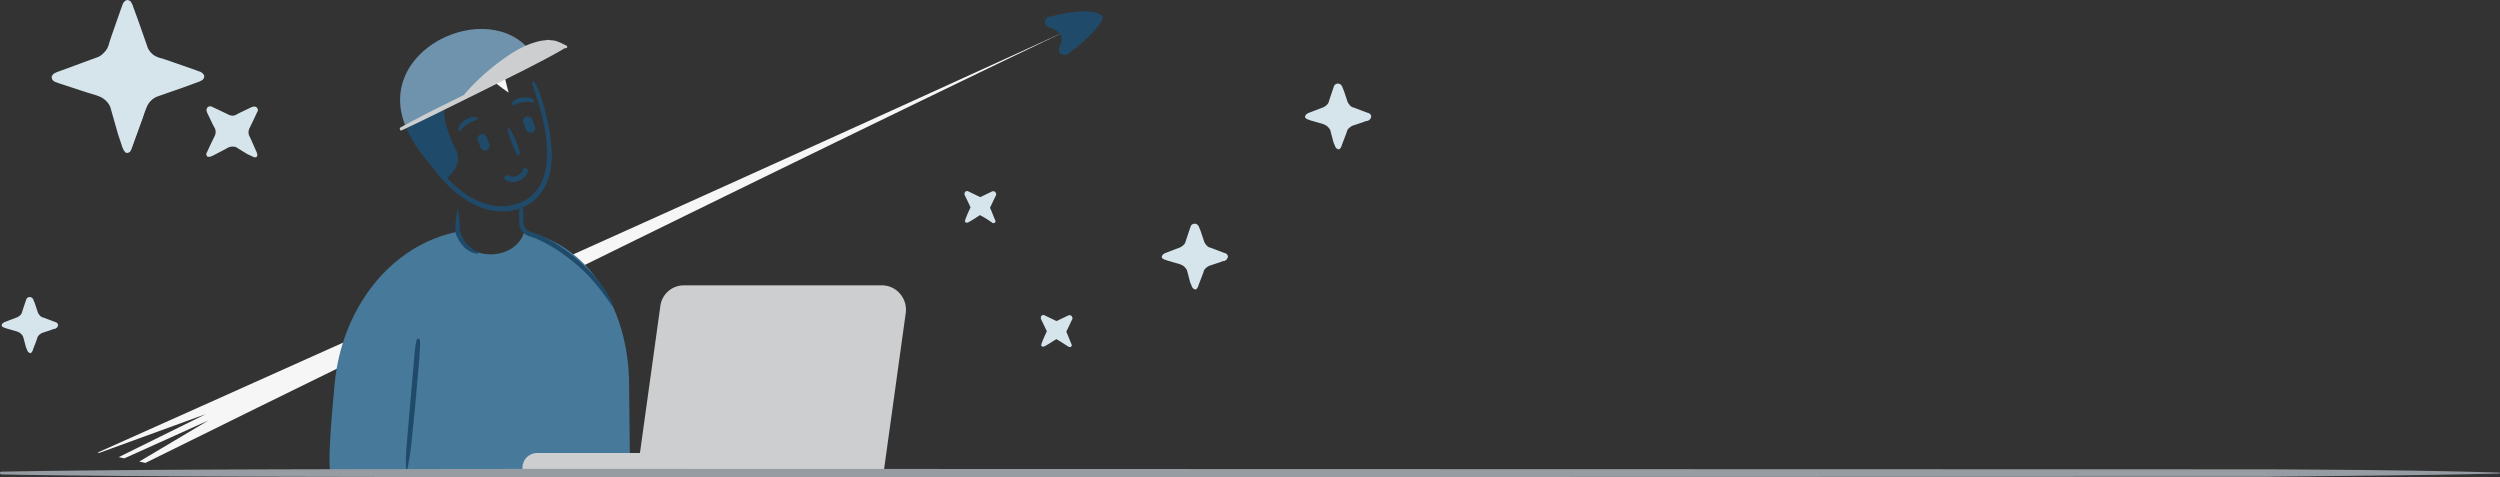 <svg id="jetpack-header" xmlns="http://www.w3.org/2000/svg" viewBox="0 0 3272 624.62"><rect x="0" y="0" width="3272" height="624.62" fill="#333333" stroke="none"/><title>jetpack-header</title><path d="M575.72,3357.78c-192.11,86.34-352.08,157.72-402.05,180.12l2,.44,140.06-51-114.44,56.49,7.42,1.6,110.15-49.66-90.6,53.87,8.09,1.74c72.62-35.87,202-99.72,350.27-172.22l-10.91-21.4Z" transform="translate(-46 -2945.52)" style="fill:#F6F6F6"/><path d="M695.35,3028.07l-.67-.15c-5-3.18-11.26-6.66-16.75-10.66l4.1-2.65c2.21,6.12,3.75,12.09,5.28,18.07l.38,1.49-1,1.2L675,3050.5l-3.7-5.73,18.6-4.46,1.49-.38,1.2,1,15.11,11.72-5.73,3.7c-1.54-6-2.93-12.62-4.46-18.6l-.38-1.49,1-1.2c3.86-4.81,8.39-9.48,12.25-14.29l2.65,4.1c-5.3,1.68-11.8,2.4-17.63,3.26Zm-1.06-1.64c6.79-2.07,12.91-4.28,18.21-6l6.79-2.07-4.15,6.16c-4,5.49-7.19,10.45-11.19,15.93l.58-2.7c1.54,6,2.93,12.62,4.46,18.6l2.69,10.45-8.57-6.08L688,3049.06l3.37.73-18.6,4.46-11.13,2.54,6.75-8.42,11.72-15.11-.58,2.7c-1.54-6-2.25-12.48-3.64-19.12l-1.25-7.32,5.34,4.68a55.38,55.38,0,0,1,14.29,12.25Zm23.54,287.23,13,18.31c251-123.76,543.3-266.12,711.52-346.31-170.62,78.26-468.4,213.11-724.5,328Z" transform="translate(-46 -2945.52)" style="fill:#F6F6F6"/><path d="M1486.19,2965.47c-4.33-9.4-64.36,7.31-64.36,7.31s14.69,3.87,19.16,12.59c1.64-1.06,4-2,5.59-3-1.64,1.06-4,2-5.59,3a.68.68,0,0,1,.53.82c4.33,9.4-2.24,23.5-2.24,23.5S1490.51,2974.87,1486.19,2965.47Z" transform="translate(-46 -2945.52)" style="fill:#204A69"/><path d="M1485.22,2966.68c-1.2-1-4-.87-6.36,0a32.21,32.21,0,0,0-7.47,1.92c-5.15,1-10.45,2.69-15.61,3.7-10.45,2.69-20.91,5.38-31.51,8.74l.21-14.06c2.7.58,4.57,1.69,6.6,2.13,1.88,1.11,3.9,1.54,6.45,2.8a27.8,27.8,0,0,1,11.07,10.85l-9.82-3.52,5.59-3a7.86,7.86,0,1,1,6.83,14.17l-5.59,3,3.67-10.5a23.31,23.31,0,0,1,2.3,9,35.58,35.58,0,0,1-.25,7.71l-1.6,7.42c-.58,2.7-1.69,4.57-2.94,7.13l-10.83-8.68c9-5.82,17.5-12.46,26.51-18.28,4.24-3.32,8.48-6.64,12.58-9.28,1.78-1.73,4.24-3.32,5.35-5.2a5.23,5.23,0,0,0,1.93-2.41,2.14,2.14,0,0,0,1-1.2l1.93-2.41Zm3.28-2.12c1.44,3.13.33,5,0,6.36a10,10,0,0,1-2.36,4.43,42.18,42.18,0,0,1-5.11,7.36,165,165,0,0,1-11.81,12.27,192.17,192.17,0,0,1-25.74,21.27,7.49,7.49,0,0,1-10.26-1.5,5.56,5.56,0,0,1-.72-6.5l.15-.67c.29-1.35,1.4-3.23,1.69-4.57l1-4.72c.05-3.52,0-6.36-1.25-7.32-2.12-3.28-1.92-7.47,1.36-9.58l.82-.53.82-.53,5.59-3,6.83,14.17-5.59,3c-4,2-7.85.43-9.82-3.52a19.91,19.91,0,0,0-5.87-5.5c-1.2-1-2.55-1.25-4.43-2.36a11.74,11.74,0,0,0-4.57-1.69l-.67-.15c-3.9-1.54-5.87-5.5-4.33-9.4a6,6,0,0,1,5.21-4.52c11.13-2.54,21.58-5.23,33.1-6.28a72.74,72.74,0,0,1,17.05-.56,36.43,36.43,0,0,1,8.91,1.21,13.46,13.46,0,0,1,4.57,1.69,6,6,0,0,1,4.14,3.71l1.25-2.55Z" transform="translate(-46 -2945.52)" style="fill:#204A69"/><path d="M1441.52,2986.19a30,30,0,0,0,5.59-3A30,30,0,0,1,1441.52,2986.19Z" transform="translate(-46 -2945.52)" style="fill:#204A69"/><path d="M1442.87,2986.48l.29-1.35-2-.44a10.25,10.25,0,0,1,.2-4.19l.44-2a9.52,9.52,0,0,1,2.6-2.26l6.83,14.17a2.41,2.41,0,0,0-1.2-1c-.53-.82-3.08-2.07-5.1-2.51Zm-3.9-1.54c-.38-1.49-.77-3,.34-4.86a12.37,12.37,0,0,1,4.39-4c4-2,8.67-1,10.64,3a7.5,7.5,0,0,1-2.18,10.11l-1.64,1.06a5.23,5.23,0,0,1-3,.77l-2-.44a6.3,6.3,0,0,1-2.94-2.75l-2-.44.29-1.35-1.88-1.11Z" transform="translate(-46 -2945.52)" style="fill:#204A69"/><g id="Rectangle-66"><path d="M190.94,3085.53c-2.35-5.88-8.82-12.94-15.29-15.29L121,3050.83c-5.88-2.35-5.88-5.88,0-7.64l54.69-19.41c5.88-2.35,12.94-8.82,15.29-15.29l19.41-54.69c2.35-5.88,5.88-5.88,7.64,0l19.41,54.69c2.35,5.88,8.82,12.94,15.29,15.29l54.69,19.41c5.88,2.35,5.88,5.88,0,7.64l-54.69,19.41c-5.88,2.35-12.94,8.82-15.29,15.29L218,3140.22c-2.35,5.88-5.88,5.88-7.64,0Z" transform="translate(-46 -2945.52)" style="fill:#d5e5eb"/><path d="M190.35,3085.53c-2.35-5.88-7.06-10-12.35-12.94-5.29-2.35-11.76-4.12-17.64-5.88L124.49,3055l-4.7-1.76a9.35,9.35,0,0,1-5.29-3.53,6.25,6.25,0,0,1-.59-4.7,12.83,12.83,0,0,1,2.35-2.94,34.67,34.67,0,0,1,4.7-2.35l17.64-6.47,35.28-12.94c4.7-1.76,9.41-6.47,12.35-11.17a34,34,0,0,0,2.94-8.23l2.94-8.82,12.35-35.28,1.76-4.7a9.35,9.35,0,0,1,3.53-5.29,4.38,4.38,0,0,1,5.29-.59,4.83,4.83,0,0,1,2.94,2.94,20.89,20.89,0,0,1,2.35,5.29l6.47,17.64,12.35,35.28a22.9,22.9,0,0,0,10.58,11.76A34,34,0,0,0,258,3022l8.82,2.94,35.28,12.35,4.7,1.76a9.35,9.35,0,0,1,5.29,3.53,4.38,4.38,0,0,1,.59,5.29,4.83,4.83,0,0,1-2.94,2.94,20.89,20.89,0,0,1-5.29,2.35l-17.64,6.47L251.51,3072a25,25,0,0,0-12.35,11.17c-1.18,2.35-2.35,5.29-3.53,8.23l-2.94,8.82-12.94,35.28-1.76,4.7c-.59,1.76-1.18,3.53-2.94,4.7-1.18.59-2.94,1.18-4.12.59s-1.76-1.76-2.35-2.35a34.67,34.67,0,0,1-2.35-4.7l-5.88-17.64Zm1.76-.59,12.94,35.28,6.47,17.64a28.66,28.66,0,0,0,1.76,4.12l.59.59c1.18-1.18,2.35-4.7,2.94-7.64l12.35-35.87,2.94-8.82c1.18-2.94,1.76-5.88,3.53-9.41,3.53-5.88,8.23-11.17,15.29-13.53l35.28-12.35,17.64-6.47a9.57,9.57,0,0,0,3.53-1.76.58.58,0,0,0,.59-.59v.59c-.59-.59-4.12-1.76-7.06-2.94l-35.28-12.35-8.82-2.94c-2.94-1.18-5.88-1.76-9.41-3.53a32.32,32.32,0,0,1-14.11-15.29l-12.35-35.28-6.47-17.64a9.57,9.57,0,0,0-1.76-3.53.58.58,0,0,0-.59-.59h1.18c-.59.59-1.76,4.12-2.94,7.06L198,2995l-2.94,8.82c-1.18,2.94-1.76,5.88-3.53,9.41-3.53,5.88-8.82,11.17-15.29,13.53l-35.87,12.35L122.72,3045a9.57,9.57,0,0,0-3.53,1.76.58.58,0,0,0-.59.59h0c.59,1.18,4.12,2.35,7.06,3.53l35.28,12.94c5.88,2.35,11.76,4.12,17.64,7.06a31.27,31.27,0,0,1,13.53,14.11Z" transform="translate(-46 -2945.52)" style="fill:#d5e5eb"/></g><g id="Rectangle-66-2" data-name="Rectangle-66"><path d="M1600.17,3299c-1.38-3.45-4.83-7.59-9-9l-19.31-6.9c-3.45-1.38-3.45-3.45,0-4.83l19.31-6.9c3.45-1.38,7.59-4.83,9-9l6.9-19.31c1.38-3.45,3.45-3.45,4.83,0l6.9,19.31c1.38,3.45,4.83,7.59,9,9l19.31,6.9c3.45,1.38,3.45,3.45,0,4.83l-19.31,6.9c-3.45,1.38-7.59,4.83-9,9l-6.9,19.31c-1.38,3.45-3.45,3.45-4.83,0Z" transform="translate(-46 -2945.52)" style="fill:#d5e5eb"/><path d="M1599.48,3299a18.59,18.59,0,0,0-4.83-5.52,24.5,24.5,0,0,0-6.21-2.76l-14.48-4.14a28.74,28.74,0,0,0-4.14-1.38c-.69-.69-2.07-.69-2.76-2.07a2.1,2.1,0,0,1,0-2.76c0-.69.69-1.38,1.38-2.07q3.1-2.07,4.14-2.07l3.45-1.38,14.48-5.52a21,21,0,0,0,4.83-3.45c1.38-1.38,2.07-2.76,2.76-5.52l4.83-14.48a28.74,28.74,0,0,0,1.38-4.14c.69-.69.69-2.07,2.76-2.76.69-.69,2.76-.69,3.45-.69,1.38.69,2.07.69,2.76,1.38,2.07,2.07,2.07,3.45,2.76,4.83l1.38,3.45,4.83,14.48a21,21,0,0,0,3.45,4.83c1.38,1.38,2.76,2.07,5.52,2.76l14.48,5.52a28.75,28.75,0,0,0,4.14,1.38c.69.69,2.07.69,2.76,2.76a3.13,3.13,0,0,1,0,3.45c-.69,1.38-.69,2.07-1.38,2.07a5.73,5.73,0,0,1-4.83,2.07l-3.45,1.38-14.48,4.83a21,21,0,0,0-4.83,3.45c-1.38,1.38-2.07,2.76-2.76,5.52l-5.52,14.48a28.74,28.74,0,0,0-1.38,4.14c-.69.69-.69,1.38-2.07,2.76a2.1,2.1,0,0,1-2.76,0c-.69,0-1.38-.69-2.07-1.38-1.38-1.38-1.38-3.45-2.07-4.14l-1.38-3.45-4.14-15.86Zm2.07-.69,5.52,14.48,1.38,3.45c.69,1.38.69,2.07,1.38,2.76a1,1,0,0,0-1.38,0v-.69a11.65,11.65,0,0,1,1.38-3.45l4.83-14.48c.69-2.07,2.07-5.52,4.14-7.59a21.61,21.61,0,0,1,7.59-5.52l14.48-5.52,3.45-1.38a5.34,5.34,0,0,1,2.07-.69l-.69.69v2.07h0a11.65,11.65,0,0,1-3.45-1.38l-14.48-4.83c-2.07-.69-6.21-2.07-8.28-4.14a21.61,21.61,0,0,1-5.52-7.59l-4.83-14.48-1.38-3.45a5.34,5.34,0,0,1-.69-2.07l.69.69h2.07c.69-.69.69-.69.69,0a11.65,11.65,0,0,1-1.38,3.45l-5.52,14.48c-.69,2.07-2.07,5.52-4.14,7.59a21.61,21.61,0,0,1-7.59,5.52l-14.48,4.83-3.45,1.38a5.21,5.21,0,0,1-2.76.69v-2.07h0a11.65,11.65,0,0,1,3.45,1.38l14.48,5.52a18.82,18.82,0,0,1,12.41,10.34Z" transform="translate(-46 -2945.52)" style="fill:#d5e5eb"/></g><g id="Rectangle-66-3" data-name="Rectangle-66"><path d="M1429.15,3388.64l-17.24,8.28,8.28-17.24-8.28-17.24,17.24,8.28,17.24-8.28-8.28,17.24,8.28,17.24Z" transform="translate(-46 -2945.52)" style="fill:#d5e5eb"/><path d="M1428.46,3389.33c-5.52,3.45-10.34,6.9-15.86,9.65a3,3,0,0,1-3.45-.69,1.29,1.29,0,0,1,0-2.07v-.69c2.07-6.21,4.83-11.72,7.59-17.93v2.76l-8.28-17.24c-.69-2.07,0-4.14,1.38-4.83a3.13,3.13,0,0,1,3.45,0l17.24,8.28h-3.45l17.24-8.28c2.07-.69,4.14,0,4.83,2.07a3.13,3.13,0,0,1,0,3.45c-2.76,5.52-5.52,11.72-8.28,17.24v-2.76c2.76,5.52,4.83,11.72,7.59,17.93a2.52,2.52,0,0,1-1.38,3.45H1445c-5.52-3.45-10.34-6.9-16.55-10.34Zm1.38-2.07c5.52,2.07,11.72,4.14,17.24,6.9l-3.45,3.45c-2.76-5.52-6.21-11-9-16.55a2.1,2.1,0,0,1,0-2.76c2.76-5.52,5.52-11.72,8.28-17.24l4.83,4.83-17.24,8.28a3.13,3.13,0,0,1-3.45,0l-17.24-8.28,4.83-4.83,8.28,17.24a2.1,2.1,0,0,1,0,2.76c-2.76,5.52-6.21,11-9,16.55l-3.45-3.45c6.21-2.76,12.41-4.83,18.62-6.9h.69Z" transform="translate(-46 -2945.52)" style="fill:#d5e5eb"/></g><g id="Rectangle-66-4" data-name="Rectangle-66"><path d="M1329.31,3225.71l-17.24,8.28,8.28-17.24-8.28-17.24,17.24,8.28,17.24-8.28-8.28,17.24,8.28,17.24Z" transform="translate(-46 -2945.52)" style="fill:#d5e5eb"/><path d="M1328.62,3227.09c-5.52,3.45-10.34,6.9-15.86,9.65a3,3,0,0,1-3.45-.69,1.29,1.29,0,0,1,0-2.07v-.69c2.07-6.21,4.83-11.72,7.59-17.93v2.76l-8.28-17.24c-.69-2.07,0-4.14,1.38-4.83a3.13,3.13,0,0,1,3.45,0l17.24,8.28h-3.45l17.24-8.28c2.07-.69,4.14,0,4.83,2.07a3.13,3.13,0,0,1,0,3.45c-2.76,5.52-5.52,11.72-8.28,17.24v-2.76c2.76,5.52,4.83,11.72,7.59,17.93a2.52,2.52,0,0,1-1.38,3.45h-2.07a133.8,133.8,0,0,0-16.55-10.34ZM1330,3225c5.52,2.07,11.72,4.14,17.24,6.9l-3.45,3.45c-2.76-5.52-6.21-11-9-16.55a2.1,2.1,0,0,1,0-2.76c2.76-5.52,5.52-11.72,8.28-17.24l4.83,4.83-17.24,8.28a3.13,3.13,0,0,1-3.45,0l-17.24-8.28,4.83-4.83,8.28,17.24a2.1,2.1,0,0,1,0,2.76c-2.76,5.52-6.21,11-9,16.55l-3.45-3.45c6.21-2.76,12.41-4.83,18.62-6.9h.69Z" transform="translate(-46 -2945.52)" style="fill:#d5e5eb"/></g><g id="Rectangle-66-5" data-name="Rectangle-66"><path d="M355,3137.28a16.32,16.32,0,0,0-10.58,0l-21.76,10.58c-2.94,1.18-4.12,0-2.94-2.94l10.58-21.76a16.32,16.32,0,0,0,0-10.58l-10.58-21.76c-1.18-2.94,0-4.12,2.94-2.94l21.76,10.58a16.32,16.32,0,0,0,10.58,0l21.76-10.58c2.94-1.18,4.12,0,2.94,2.94l-10.58,21.76a16.32,16.32,0,0,0,0,10.58l10.58,21.76c1.18,2.94,0,4.12-2.94,2.94Z" transform="translate(-46 -2945.52)" style="fill:#d5e5eb"/><path d="M354.42,3137.86a16.78,16.78,0,0,0-7.64,0c-2.35.59-4.7,2.35-7.06,3.53L325,3149a19.91,19.91,0,0,1-4.7,1.76H318a3.15,3.15,0,0,1-1.76-2.35c-.59-1.76,0-2.35.59-3.53l3.53-7.64,7.06-14.7a11.68,11.68,0,0,0,.59-6.47c0-1.76-1.76-4.12-2.94-6.47l-7.06-14.7a19.91,19.91,0,0,1-1.76-4.7,6.39,6.39,0,0,1,.59-2.94c.59-1.18,1.76-2.35,2.94-2.35a4.46,4.46,0,0,1,4.12.59l7.64,3.53,14.7,7.06c1.76.59,4.12,1.18,5.88.59,1.76,0,4.12-1.76,6.47-2.94l14.7-7.06a19.91,19.91,0,0,1,4.7-1.76,6.39,6.39,0,0,1,2.94.59c1.18.59,2.35,1.76,2.35,2.94a3.3,3.3,0,0,1-.59,3.53l-3.53,7.64-7.06,14.7a11.68,11.68,0,0,0-.59,6.47c0,1.76,1.76,4.12,2.94,7.06l6.47,14.7a19.91,19.91,0,0,1,1.76,4.7v2.35c-.59,1.18-1.18,1.76-2.35,1.76-1.76,0-2.35,0-2.94-.59l-7.64-3.53-15.29-9.41Zm.59-1.76,14.7,6.47,7.64,3.53h.59a.58.58,0,0,0-.59.59,9.94,9.94,0,0,0-1.18-2.94l-7.64-14.7-1.76-3.53a40.51,40.51,0,0,1-1.76-4.7,15.26,15.26,0,0,1,1.18-10l7.06-14.7,3.53-7.06h0a1.26,1.26,0,0,0,1.18,1.18h.59a27.69,27.69,0,0,0-2.94,1.18l-14.7,7.06-3.53,1.76a40.52,40.52,0,0,1-4.7,1.76c-3.53.59-6.47.59-10-1.18l-14.7-7.06-7.06-3.53h0a1.26,1.26,0,0,0,1.18-1.18v-.59a27.7,27.7,0,0,0,1.18,2.94l7.06,14.7,1.76,3.53a40.51,40.51,0,0,1,1.76,4.7c.59,3.53.59,6.47-1.18,10L325,3139l-3.53,7.06v.59a2.05,2.05,0,0,1-.59-1.18h0a9.93,9.93,0,0,0,2.94-1.18l15.29-6.47a26.85,26.85,0,0,1,8.23-2.94,34.42,34.42,0,0,1,7.64,1.18Z" transform="translate(-46 -2945.52)" style="fill:#d5e5eb"/></g><g id="Rectangle-66-6" data-name="Rectangle-66"><path d="M1787.72,3115.61c-1.38-3.45-4.83-7.59-9-9l-19.31-6.9c-3.45-1.38-3.45-3.45,0-4.83l19.31-6.9c3.45-1.38,7.59-4.83,9-9l6.9-19.31c1.38-3.45,3.45-3.45,4.83,0l6.9,19.31c1.38,3.45,4.83,7.59,9,9l19.31,6.9c3.45,1.38,3.45,3.45,0,4.83l-19.31,6.9c-3.45,1.38-7.59,4.83-9,9l-6.9,19.31c-1.38,3.45-3.45,3.45-4.83,0Z" transform="translate(-46 -2945.52)" style="fill:#d5e5eb"/><path d="M1787,3115.61a18.59,18.59,0,0,0-4.83-5.52,24.5,24.5,0,0,0-6.21-2.76l-14.48-4.14a28.75,28.75,0,0,0-4.14-1.38c-.69-.69-2.07-.69-2.76-2.07a2.1,2.1,0,0,1,0-2.76c0-.69.69-1.38,1.38-2.07q3.1-2.07,4.14-2.07l3.45-1.38,14.48-5.52a21,21,0,0,0,4.83-3.45c1.38-1.38,2.07-2.76,2.76-5.52l4.83-14.48a28.74,28.74,0,0,0,1.38-4.14c.69-.69.69-2.07,2.76-2.76.69-.69,2.76-.69,3.45-.69,1.38.69,2.07.69,2.76,1.38,2.07,2.07,2.07,3.45,2.76,4.83l1.38,3.45,4.83,14.48a21,21,0,0,0,3.45,4.83c1.38,1.38,2.76,2.07,5.52,2.76l14.48,5.52a28.75,28.75,0,0,0,4.14,1.38c.69.69,2.07.69,2.76,2.76a3.13,3.13,0,0,1,0,3.45c-.69,1.38-.69,2.07-1.38,2.07a5.73,5.73,0,0,1-4.83,2.07l-3.45,1.38L1816,3110.1a21,21,0,0,0-4.83,3.45c-1.38,1.38-2.07,2.76-2.76,5.52l-5.52,14.48a28.74,28.74,0,0,0-1.38,4.14c-.69.69-.69,1.38-2.07,2.76a2.1,2.1,0,0,1-2.76,0c-.69,0-1.38-.69-2.07-1.38-1.38-1.38-1.38-3.45-2.07-4.14l-1.38-3.45-4.14-15.86Zm2.07-.69,5.52,14.48,1.38,3.45c.69,1.38.69,2.07,1.38,2.76a1,1,0,0,0-1.38,0v-.69a11.65,11.65,0,0,1,1.38-3.45l4.83-14.48c.69-2.07,2.07-5.52,4.14-7.59a21.61,21.61,0,0,1,7.59-5.52l14.48-5.52,3.45-1.38a5.34,5.34,0,0,1,2.07-.69l-.69.69v2.07h0a11.65,11.65,0,0,1-3.45-1.38l-14.48-4.83c-2.07-.69-6.21-2.07-8.28-4.14a21.61,21.61,0,0,1-5.52-7.59l-4.83-14.48-1.38-3.45a5.34,5.34,0,0,1-.69-2.07l.69.69h2.07c.69-.69.69-.69.69,0a11.65,11.65,0,0,1-1.38,3.45l-5.52,14.48c-.69,2.07-2.07,5.52-4.14,7.59a21.61,21.61,0,0,1-7.59,5.52l-14.48,4.83-3.45,1.38a5.21,5.21,0,0,1-2.76.69v-2.07h0a11.65,11.65,0,0,1,3.45,1.38l14.48,5.52a18.82,18.82,0,0,1,12.41,10.34Z" transform="translate(-46 -2945.52)" style="fill:#d5e5eb"/></g><g id="Rectangle-66-7" data-name="Rectangle-66"><path d="M76.86,3386c-1.18-2.94-4.12-6.47-7.64-7.64l-16.47-5.88c-2.94-1.18-2.94-2.94,0-4.12l16.47-5.88c2.94-1.18,6.47-4.12,7.64-7.64l5.88-16.47c1.18-2.94,2.94-2.94,4.12,0l5.88,16.47c1.18,2.94,4.12,6.47,7.64,7.64l16.47,5.88c2.94,1.18,2.94,2.94,0,4.12l-16.47,5.88c-2.94,1.18-6.47,4.12-7.64,7.64l-5.88,16.47c-1.18,2.94-2.94,2.94-4.12,0Z" transform="translate(-46 -2945.52)" style="fill:#d5e5eb"/><path d="M76.27,3386a15.85,15.85,0,0,0-4.12-4.7,20.89,20.89,0,0,0-5.29-2.35l-12.35-3.53a24.52,24.52,0,0,0-3.53-1.18c-.59-.59-1.76-.59-2.35-1.76a1.79,1.79,0,0,1,0-2.35c0-.59.59-1.18,1.18-1.76q2.65-1.76,3.53-1.76l2.94-1.18,12.35-4.7a17.87,17.87,0,0,0,4.12-2.94,8.86,8.86,0,0,0,2.35-4.7l4.12-12.35a24.52,24.52,0,0,0,1.18-3.53c.59-.59.59-1.76,2.35-2.35.59-.59,2.35-.59,2.94-.59,1.18.59,1.76.59,2.35,1.18,1.76,1.76,1.76,2.94,2.35,4.12l1.18,2.94,4.12,12.35a17.87,17.87,0,0,0,2.94,4.12,8.86,8.86,0,0,0,4.7,2.35l12.35,4.7a24.52,24.52,0,0,0,3.53,1.18c.59.59,1.76.59,2.35,2.35a2.67,2.67,0,0,1,0,2.94c-.59,1.18-.59,1.76-1.18,1.76a4.89,4.89,0,0,1-4.12,1.76l-2.94,1.18L101,3381.32a17.87,17.87,0,0,0-4.12,2.94,8.86,8.86,0,0,0-2.35,4.7l-4.7,12.35a24.52,24.52,0,0,0-1.18,3.53c-.59.59-.59,1.18-1.76,2.35a1.79,1.79,0,0,1-2.35,0c-.59,0-1.18-.59-1.76-1.18-1.18-1.18-1.18-2.94-1.76-3.53l-1.18-2.94L76.27,3386Zm1.76-.59,4.7,12.35,1.18,2.94c.59,1.18.59,1.76,1.18,2.35a.81.81,0,0,0-1.18,0v-.59a9.94,9.94,0,0,1,1.18-2.94l4.12-12.35a17.66,17.66,0,0,1,3.53-6.47,18.43,18.43,0,0,1,6.47-4.7l12.35-4.7,2.94-1.18a4.55,4.55,0,0,1,1.76-.59l-.59.59v1.76h0a9.94,9.94,0,0,1-2.94-1.18l-12.35-4.12c-1.76-.59-5.29-1.76-7.06-3.53a18.43,18.43,0,0,1-4.7-6.47l-4.12-12.35-1.18-2.94a4.55,4.55,0,0,1-.59-1.76l.59.59h1.76c.59-.59.59-.59.59,0a9.94,9.94,0,0,1-1.18,2.94l-4.7,12.35a17.66,17.66,0,0,1-3.53,6.47,18.43,18.43,0,0,1-6.47,4.7l-12.35,4.12-2.94,1.18a4.45,4.45,0,0,1-2.35.59v-1.76h0a9.94,9.94,0,0,1,2.94,1.18l12.35,4.7A16.05,16.05,0,0,1,78,3385.43Z" transform="translate(-46 -2945.52)" style="fill:#d5e5eb"/></g><path d="M869.37,3449.44c0-103.63-57.3-186.53-137.16-200.55-11.58,38.4-73.76,39.62-87.17,1.83l-.61-1.83c-89,18.29-151.18,101.8-160.32,198.11-13.41,138.38-3,116.43-3,116.43H870.59" transform="translate(-46 -2945.52)" style="fill:#46799A"/><path d="M595.66,3390.31c.61,7.31-.61,14-.61,21.34L593.23,3433,589.57,3475l-4.27,42.06a333,333,0,0,1-6.1,42.06c0,.61-.61.61-1.22.61s-.61-.61-.61-1.22c-.61-14,.61-28,1.83-42.06l3.66-42.06,3.66-42.06,1.83-21.34c.61-6.71,1.22-14,3-20.73.61-1.22,1.22-1.83,2.44-1.22.61,0,1.22.61,1.83,1.22Zm134.11-173.12c1.22,3.66,1.22,7.92,1.22,11.58a62.68,62.68,0,0,0,.61,11,12.13,12.13,0,0,0,4.88,7.31,29.72,29.72,0,0,0,4.27,1.83c1.83.61,4.27,1.22,6.1,1.83,15.24,5.49,28,14,40.84,23.16A276,276,0,0,1,822.43,3305c10.36,11.58,19.51,24.38,25.6,39,0,.61,0,1.22-.61,1.22s-1.22,0-1.22-.61a316.68,316.68,0,0,0-28-36A226.22,226.22,0,0,0,784,3278.76a200.2,200.2,0,0,0-18.9-12.19c-6.71-3.66-13.41-7.31-20.12-9.75a42,42,0,0,1-4.88-1.83,18.26,18.26,0,0,1-6.1-2.44,20.61,20.61,0,0,1-7.92-11,27.34,27.34,0,0,1-.61-6.71v-5.49c0-3.66-.61-7.92,1.22-11.58.61-1.22,1.83-1.83,3-.61-.61-1.22-.61-.61,0,0Z" transform="translate(-46 -2945.52)" style="fill:#204A69"/><path d="M746.23,3053.82c7.31,14,11.58,29.87,15.24,45.11a241.62,241.62,0,0,1,6.71,47.55c0,15.85-2.44,32.92-11,46.94a61.17,61.17,0,0,1-17.07,18.29c-7.31,4.88-15.24,7.31-23.16,9.14a76.9,76.9,0,0,1-48.16-6.71c-14.63-6.71-28-17.07-39-28.65-22.55-23.16-37.79-51.81-47.55-81.68,0-.61,0-1.22.61-1.22s1.22,0,1.22.61c13.41,28.65,28.65,56.08,50.6,78.64,11,11,23.16,20.73,37.18,26.82s29.26,8.53,43.89,5.49c7.31-1.83,14.63-4.27,20.73-8.53a53.83,53.83,0,0,0,15.24-15.85c7.92-12.8,10.36-28.65,10.36-43.89s-2.44-31.09-6.1-46.33-9.14-29.87-13.41-45.11c-.61-1.22,0-2.44,1.22-2.44,1.22.61,1.83.61,2.44,1.83Z" transform="translate(-46 -2945.52)" style="fill:#204A69"/><path d="M653.57,3008.1c48.77-19.51,91.44-8.53,88.39,14.63-2.44,20.12-100.58,26.82-112.16,54.86-7.31,18.29,3.66,45.72,12.8,63.4a25.86,25.86,0,0,1-4.88,30.48l-8.53,10.36c-54.25-53.64-103-123.14,24.38-173.73Zm59.74,106.07c3,4.88,5.49,10.36,7.92,15.24,1.83,5.49,4.27,11,5.49,16.46,0,1.22-.61,2.44-1.83,2.44s-1.83,0-2.44-1.22c-3-4.88-4.88-10.36-7.31-15.85a168.15,168.15,0,0,1-4.88-16.46c0-.61.61-1.83,1.22-1.83.61.61,1.22.61,1.83,1.22Z" transform="translate(-46 -2945.52)" style="fill:#204A69"/><path d="M742.57,3119a6.34,6.34,0,0,0,3.66-7.92l-3.66-9.14a6.17,6.17,0,0,0-11.58,4.27l3.66,9.14A6.34,6.34,0,0,0,742.57,3119Zm-59.74,23.16a6.34,6.34,0,0,0,3.66-7.92l-3.66-9.14a6.17,6.17,0,0,0-11.58,4.27l3.66,9.14A5.86,5.86,0,0,0,682.83,3142.21Z" transform="translate(-46 -2945.52)" style="fill:#204A69"/><path d="M716.8,3183.73a15.85,15.85,0,0,1-9.11-2.71,3.45,3.45,0,1,1,3.93-5.67c2.51,1.74,6.14,2,10,.6,4.19-1.5,7.62-4.65,8.53-7.86a3.4,3.4,0,0,1,4.26-2.36,3.44,3.44,0,0,1,2.36,4.26c-1.54,5.4-6.47,10.18-12.84,12.46A21.27,21.27,0,0,1,716.8,3183.73Z" transform="translate(-46 -2945.52)" style="fill:#204A69"/><path d="M668.2,3103.2c-1.22,0-3,1.22-4.88,1.83a24.71,24.71,0,0,0-5.49,3c-1.83,1.22-3,2.44-4.88,3.66-1.22,1.22-3,2.44-3.66,4.27-.61,1.22-1.83,1.22-3,.61-.61-.61-1.22-1.22-.61-2.44,1.22-5.49,5.49-8.53,9.14-11.58a22.53,22.53,0,0,1,6.71-3,16.88,16.88,0,0,1,7.92-.61c1.22,0,1.83,1.22,1.22,2.44A8.42,8.42,0,0,1,668.2,3103.2ZM716.36,3080c1.83-2.44,4.27-3.66,6.1-4.88a15.89,15.89,0,0,1,6.71-1.83c4.88-.61,9.75-.61,14.63,2.44,1.22.61,1.22,1.83.61,3-.61.61-1.22,1.22-2.44.61a16.88,16.88,0,0,0-5.49-.61,20.74,20.74,0,0,0-6.1.61c-1.83.61-4.27.61-6.1,1.22a42,42,0,0,0-4.88,1.83l-.61.61c-1.22.61-2.44,0-2.44-.61V3080Z" transform="translate(-46 -2945.52)" style="fill:#204A69"/><path d="M746.84,3022.12c-48.77-85.34-211.53-17.68-170.68,87.17" transform="translate(-46 -2945.52)" style="fill:#6F93AD"/><path d="M787.07,3007.49c-17.07,10.36-35.36,19.51-53,28.65L680.4,3063l-54.25,26.82c-18.29,9.14-36,17.68-54.25,26.21-1.22.61-2.44,0-2.44-1.22-.61-1.22,0-1.83.61-2.44,17.68-9.75,35.36-18.9,53.64-28l53.64-26.82,54.25-26.82c18.29-9.14,36-17.68,54.86-25a2.24,2.24,0,0,1,1.83.61c-.61,0-.61,1.22-1.22,1.22Z" transform="translate(-46 -2945.52)" style="fill:#CCCED0"/><path d="M654.79,3069.06c34.75-32.92,91.44-86.56,131.06-62.79m-131.67,62.18A291.27,291.27,0,0,1,681.62,3041a299.07,299.07,0,0,1,31.09-23.77c11-7.31,22.55-13.41,36-17.07l4.88-1.22c1.83,0,3.66-.61,4.88-.61,1.83,0,3.66-.61,4.88-.61l4.88.61c3.66,0,6.71,1.22,9.75,2.44s6.1,3,9.14,4.27a2.43,2.43,0,0,1,1.22,2.44c0,.61-1.83,1.22-2.44,1.22-11-5.49-23.77-5.49-35.36-2.44-12.19,3-23.16,9.75-33.53,16.46a268,268,0,0,0-30.48,23.16c-9.75,8.53-19.51,17.07-29.87,25a1.14,1.14,0,0,1-1.83,0c-1.22-1.22-1.22-1.83-.61-2.44Zm75.59,493.15H1005.3v-23.16h-256a19.26,19.26,0,0,0-19.51,19.51Z" transform="translate(-46 -2945.52)" style="fill:#CCCED0"/><path d="M880.34,3561.61h322.47L1231.46,3355c2.44-18.9-12.19-36-31.09-36H941.3a31,31,0,0,0-31.09,27.43l-29.87,215.18Z" transform="translate(-46 -2945.52)" style="fill:#CCCED0"/><path d="M3316.78,3565.26c-100.58,2.44-201.16,3-301.74,4.27l-2287.86.61c-201.16-.61-478.18,0-679.35-3.66a2,2,0,0,1-1.83-1.83,1.62,1.62,0,0,1,1.83-1.83c201.16-3.66,478.18-3,679.35-3.66l2287.86.61c100.58.61,201.16,1.22,301.74,4.27a1.31,1.31,0,0,1,1.22,1.22.84.84,0,0,0-1.22,0Z" transform="translate(-46 -2945.52)" style="fill:#969CA1"/><path d="M645,3219a113.77,113.77,0,0,1,2.44,15.24c0,4.88.61,9.75.61,15.24v-1.22c1.22,2.44,2.44,5.49,3.66,8.53a30.63,30.63,0,0,0,4.88,7.31,32,32,0,0,0,6.71,6.1,34.56,34.56,0,0,0,7.92,4.88,2.24,2.24,0,0,1,.61,1.83c0,.61-.61.61-1.22.61-3.66-.61-6.71-1.22-9.75-3s-6.1-3.66-8.53-6.71a43.27,43.27,0,0,1-6.1-8.53,47.18,47.18,0,0,1-4.27-9.75v-1.22a132.58,132.58,0,0,1,.61-15.24c.61-4.88,1.22-9.75,2.44-15.24-1.22,1.22-.61.61,0,1.22Z" transform="translate(-46 -2945.52)" style="fill:#204A69"/><path d="M320.23,3496.08,209.4,3545.6l20.23,4.35Zm-4.47-8.72-140.06,51L202,3544Z" transform="translate(-46 -2945.52)" style="fill:none"/></svg>